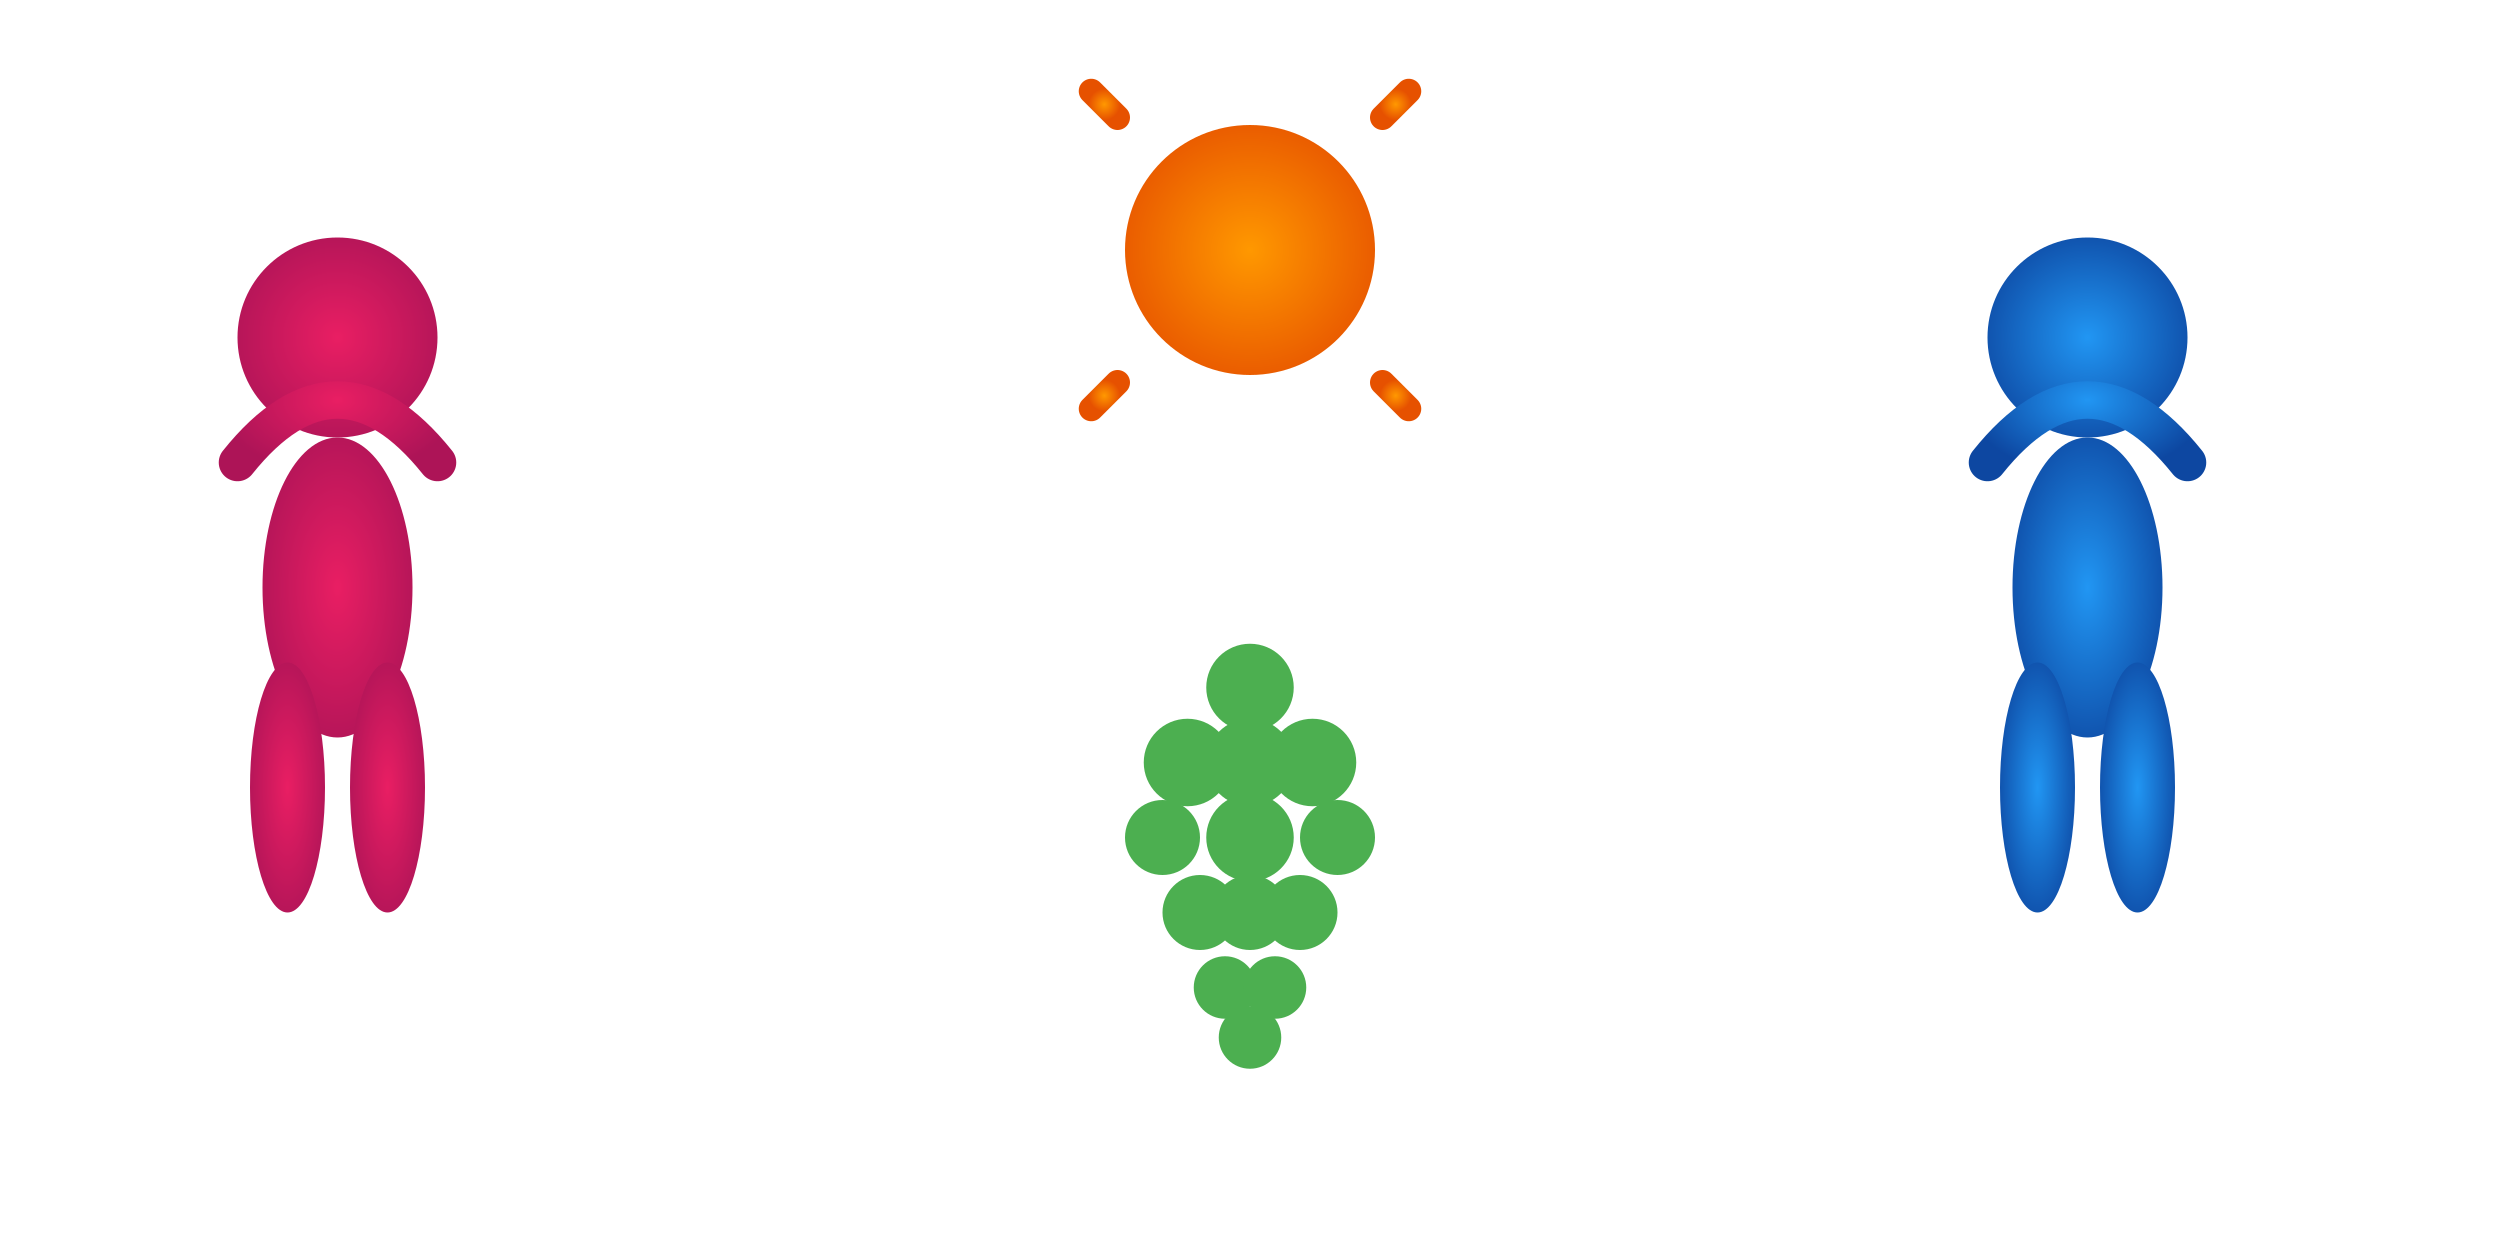 <svg xmlns="http://www.w3.org/2000/svg" viewBox="0 0 200 100">
  <defs>
    <!-- Gradients for the figures -->
    <radialGradient id="purpleGrad" cx="50%" cy="50%" r="60%">
      <stop offset="0%" style="stop-color:#e91e63;stop-opacity:1" />
      <stop offset="100%" style="stop-color:#ad1457;stop-opacity:1" />
    </radialGradient>
    <radialGradient id="blueGrad" cx="50%" cy="50%" r="60%">
      <stop offset="0%" style="stop-color:#2196f3;stop-opacity:1" />
      <stop offset="100%" style="stop-color:#0d47a1;stop-opacity:1" />
    </radialGradient>
    <radialGradient id="orangeGrad" cx="50%" cy="50%" r="60%">
      <stop offset="0%" style="stop-color:#ff9800;stop-opacity:1" />
      <stop offset="100%" style="stop-color:#e65100;stop-opacity:1" />
    </radialGradient>
  </defs>

  <!-- Left figure (pink/magenta) -->
  <g transform="translate(15,15)">
    <!-- Head -->
    <circle cx="12" cy="12" r="8" fill="url(#purpleGrad)"/>
    <!-- Arms raised up -->
    <path d="M4 22 Q12 12 20 22" stroke="url(#purpleGrad)" stroke-width="3" fill="none" stroke-linecap="round"/>
    <!-- Body -->
    <ellipse cx="12" cy="32" rx="6" ry="12" fill="url(#purpleGrad)"/>
    <!-- Legs spread -->
    <ellipse cx="8" cy="48" rx="3" ry="10" fill="url(#purpleGrad)"/>
    <ellipse cx="16" cy="48" rx="3" ry="10" fill="url(#purpleGrad)"/>
  </g>

  <!-- Right figure (blue) -->
  <g transform="translate(155,15)">
    <!-- Head -->
    <circle cx="12" cy="12" r="8" fill="url(#blueGrad)"/>
    <!-- Arms raised up -->
    <path d="M4 22 Q12 12 20 22" stroke="url(#blueGrad)" stroke-width="3" fill="none" stroke-linecap="round"/>
    <!-- Body -->
    <ellipse cx="12" cy="32" rx="6" ry="12" fill="url(#blueGrad)"/>
    <!-- Legs spread -->
    <ellipse cx="8" cy="48" rx="3" ry="10" fill="url(#blueGrad)"/>
    <ellipse cx="16" cy="48" rx="3" ry="10" fill="url(#blueGrad)"/>
  </g>

  <!-- Center orange sun with rays -->
  <g transform="translate(100,20)">
    <!-- Sun rays -->
    <g stroke="url(#orangeGrad)" stroke-width="2" stroke-linecap="round">
      <line x1="0" y1="-18" x2="0" y2="-15"/>
      <line x1="12.7" y1="-12.7" x2="10.6" y2="-10.6"/>
      <line x1="18" y1="0" x2="15" y2="0"/>
      <line x1="12.7" y1="12.7" x2="10.6" y2="10.6"/>
      <line x1="0" y1="18" x2="0" y2="15"/>
      <line x1="-12.7" y1="12.7" x2="-10.6" y2="10.6"/>
      <line x1="-18" y1="0" x2="-15" y2="0"/>
      <line x1="-12.7" y1="-12.7" x2="-10.6" y2="-10.6"/>
    </g>
    <!-- Sun center -->
    <circle cx="0" cy="0" r="10" fill="url(#orangeGrad)"/>
  </g>

  <!-- Grape cluster (bottom center) -->
  <g transform="translate(100,55)">
    <!-- Main grape cluster -->
    <g fill="#4caf50">
      <!-- Top row -->
      <circle cx="0" cy="0" r="3.5"/>
      <!-- Second row -->
      <circle cx="-5" cy="6" r="3.5"/>
      <circle cx="5" cy="6" r="3.5"/>
      <circle cx="0" cy="6" r="3.5"/>
      <!-- Third row -->
      <circle cx="-7" cy="12" r="3"/>
      <circle cx="0" cy="12" r="3.5"/>
      <circle cx="7" cy="12" r="3"/>
      <!-- Fourth row -->
      <circle cx="-4" cy="18" r="3"/>
      <circle cx="4" cy="18" r="3"/>
      <circle cx="0" cy="18" r="3"/>
      <!-- Fifth row -->
      <circle cx="-2" cy="24" r="2.5"/>
      <circle cx="2" cy="24" r="2.5"/>
      <!-- Bottom -->
      <circle cx="0" cy="28" r="2.5"/>
    </g>
  </g>
</svg>